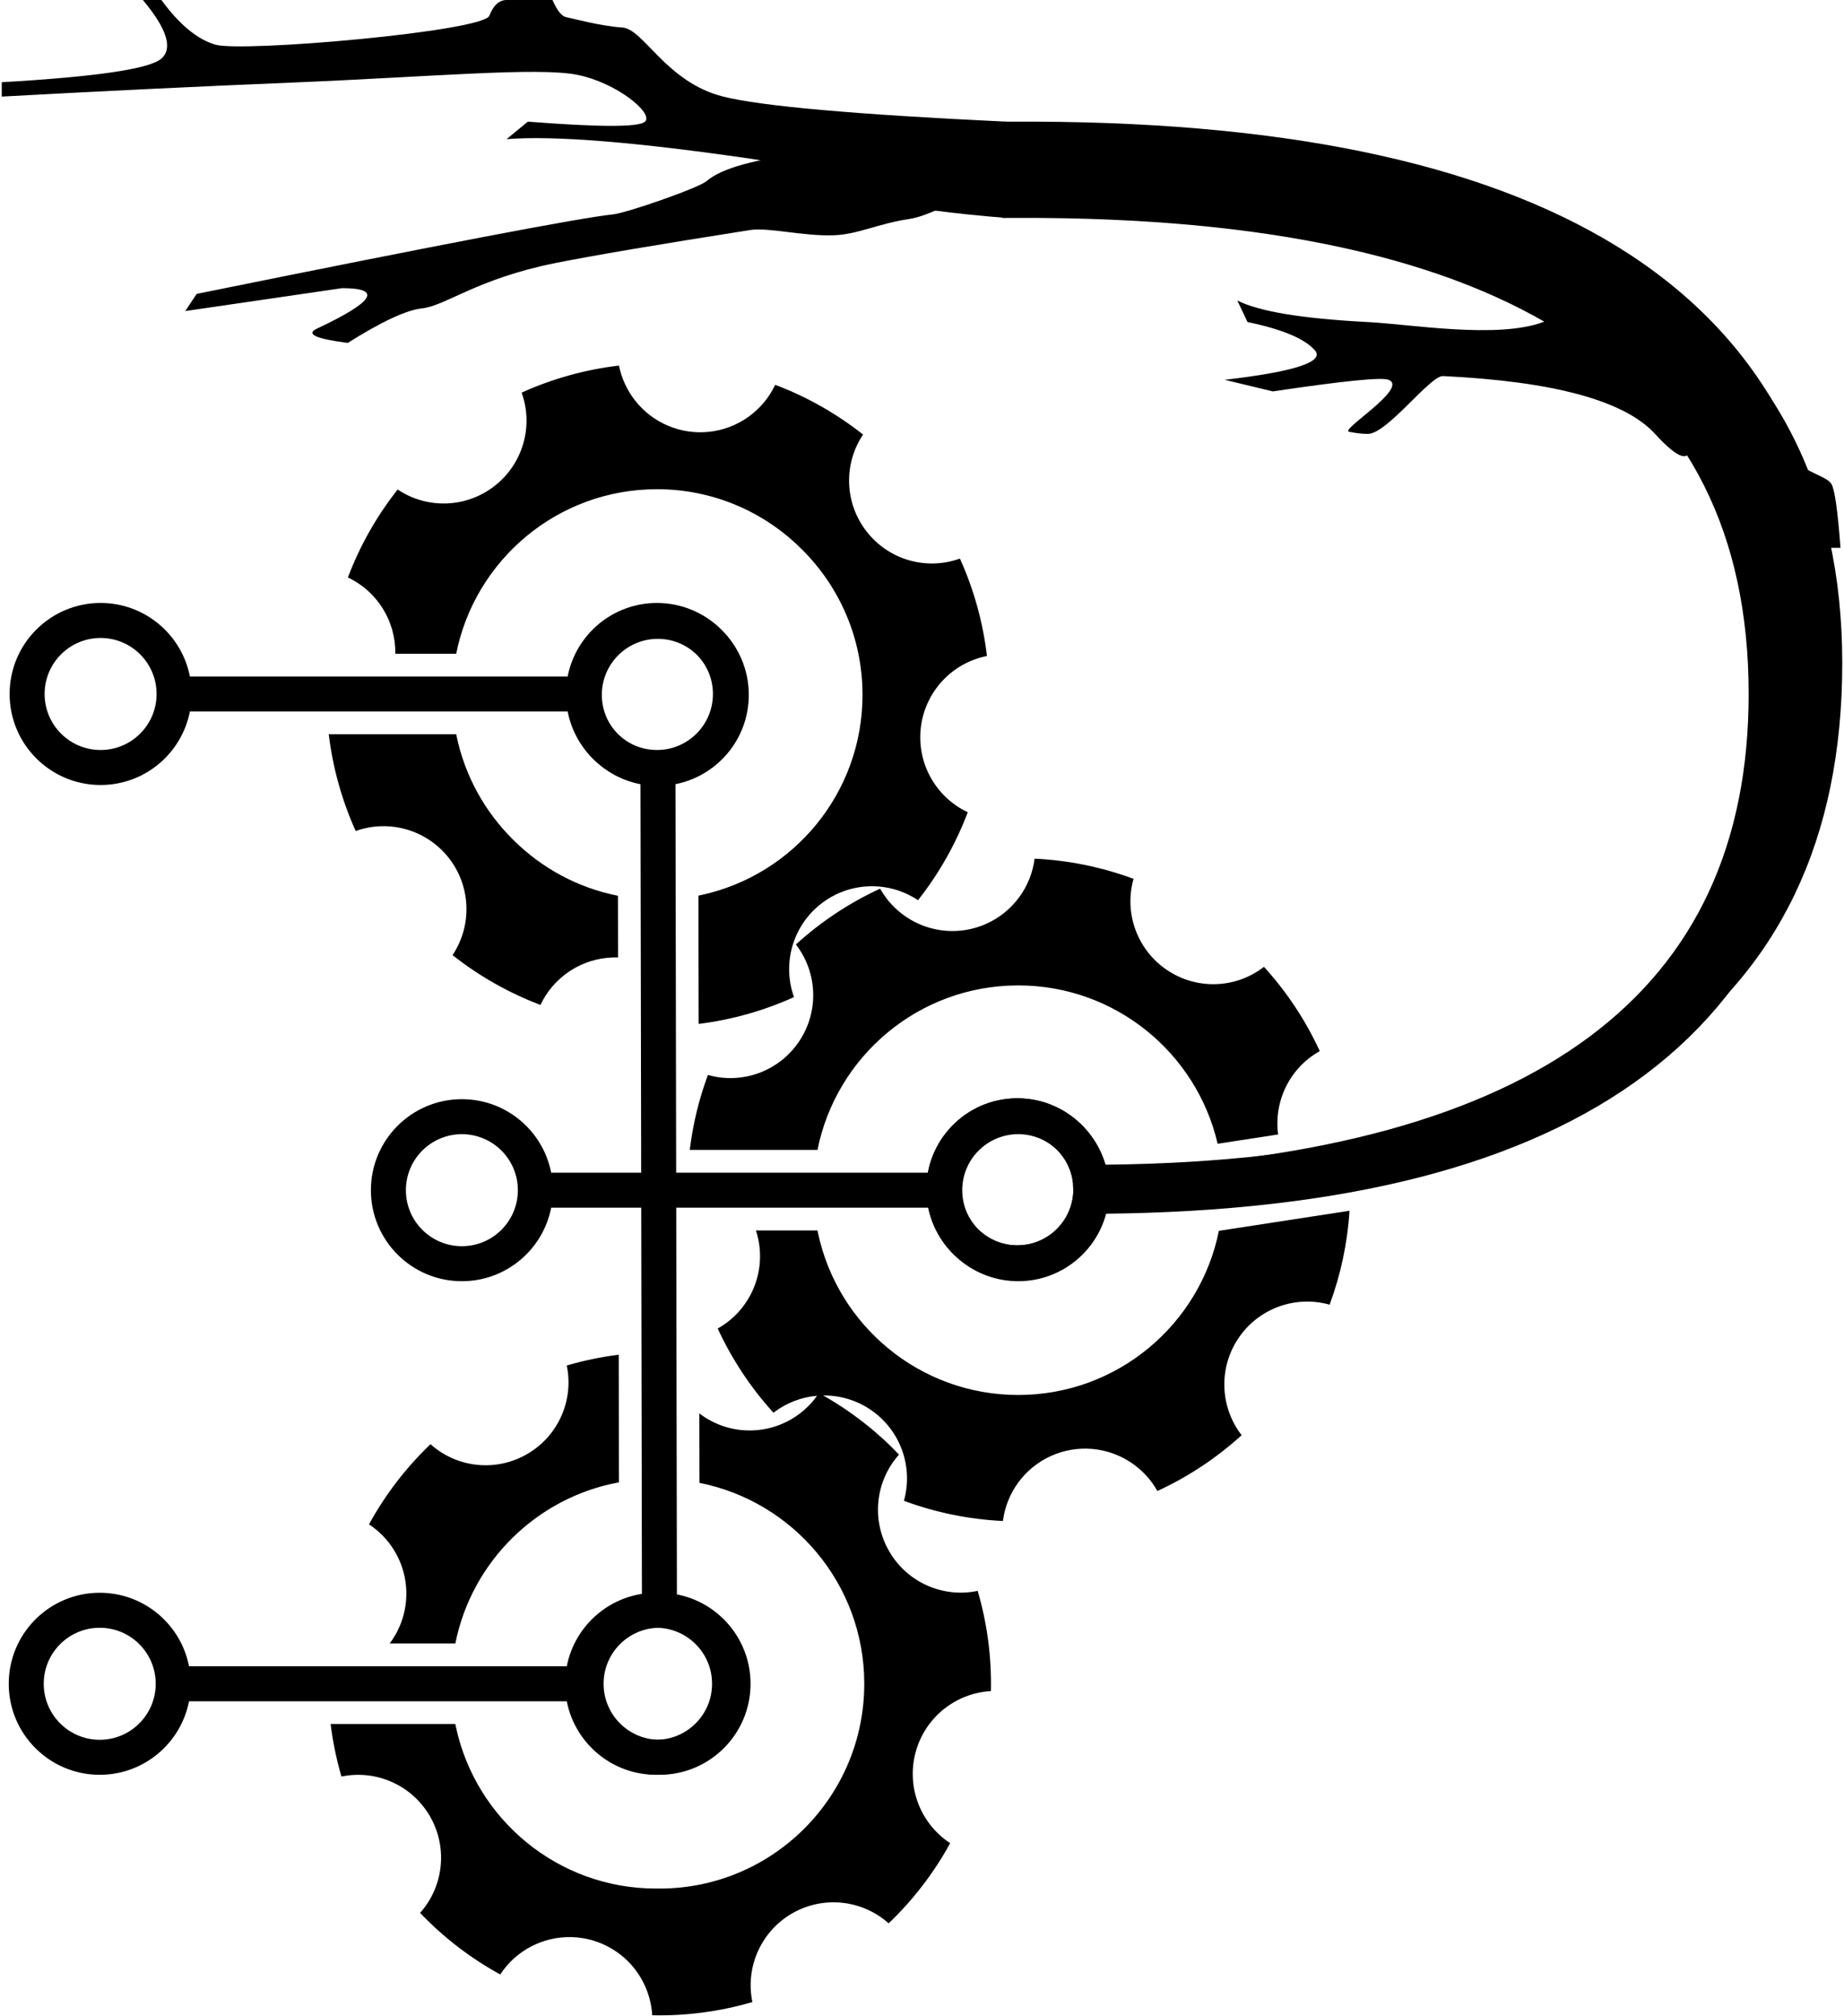 <?xml version="1.0" encoding="UTF-8"?>
<svg width="1054px" height="1152px" viewBox="0 0 1054 1152" version="1.1" xmlns="http://www.w3.org/2000/svg" xmlns:xlink="http://www.w3.org/1999/xlink">
    <title>myLogo Copy</title>
    <defs>
        <filter id="filter-1">
            <feColorMatrix in="SourceGraphic" type="matrix" values="0 0 0 0 1 0 0 0 0 1 0 0 0 0 1 0 0 0 1 0"></feColorMatrix>
        </filter>
    </defs>
    <g id="Graphics" stroke="none" stroke-width="1" fill="none" fill-rule="evenodd">
        <g id="myLogo-Copy" transform="translate(-210, -64)" filter="url(#filter-1)">
            <g transform="translate(736.5, 640) scale(-1, 1) translate(-736.5, -640) translate(210, 64)">
                <g id="Group" transform="translate(0.696, 0)">
                    <path d="M280.946,691.742 L355.609,703.221 C366.38,756.715 413.638,797 470.304,797 C526.481,797 573.411,757.408 584.713,704.605 L585.044,703.001 L620.221,703 C619.617,704.849 619.123,706.749 618.746,708.693 C614.854,728.744 624.255,749.031 642.069,759.022 C634.14,776.224 623.674,792.136 611.025,806.228 L610.198,807.143 L609.732,806.789 C602.447,801.31 593.949,798.186 585.275,797.449 C594.415,810.256 609.363,817.719 625.171,817.261 C635.257,816.968 644.806,813.478 652.576,807.531 L652.506,847.22 C598.884,857.811 558.405,905.048 558.304,961.793 C558.19,1026.41 610.48,1078.885 675.097,1079 C675.507,1079.001 675.915,1078.999 676.324,1078.996 L677.304,1079 C733.481,1079 780.411,1039.408 791.713,986.605 L792.044,985.001 L863.323,985.001 C862.138,994.639 860.212,1004.185 857.556,1013.552 L857.138,1015.002 L856.565,1014.887 C836.953,1011.094 817.06,1020.018 806.851,1037.189 L806.542,1037.717 C796.327,1055.409 798.602,1077.656 812.186,1092.913 C798.813,1106.916 783.366,1118.779 766.386,1128.085 C757.367,1114.343 741.867,1106.263 725.437,1106.739 C709.007,1107.216 694,1116.18 685.792,1130.421 C682.093,1136.827 679.94,1144.009 679.504,1151.394 C660.146,1151.825 640.837,1149.277 622.255,1143.837 C626.403,1123.832 617.255,1103.422 599.562,1093.207 C581.87,1082.992 559.62,1085.275 544.369,1098.87 C530.366,1085.497 518.505,1070.05 509.201,1053.069 C526.294,1041.86 534.268,1020.949 528.978,1001.205 C523.688,981.461 506.328,967.339 485.921,966.179 C485.482,946.821 488.032,927.51 493.48,908.929 C513.481,913.114 533.906,903.961 544.095,886.246 C554.34,868.561 552.059,846.295 538.44,831.055 C551.158,817.736 565.758,806.358 581.77,797.282 C572.571,797.182 563.33,799.755 555.273,805.04 L554.763,805.379 C537.827,816.803 530.12,837.796 535.641,857.463 C517.482,864.187 498.398,868.077 479.057,868.998 C476.975,852.694 466.585,838.636 451.61,831.862 C436.634,825.088 419.216,826.566 405.595,835.767 C399.462,839.904 394.379,845.415 390.75,851.861 C373.162,843.764 356.925,833.008 342.608,819.973 C355.105,803.811 355.83,781.457 344.406,764.52 C332.982,747.583 311.984,739.881 292.317,745.414 C285.931,728.168 282.101,710.086 280.946,691.742 Z M698.638,773.999 C708.678,775.249 718.616,777.308 728.353,780.163 C724.185,800.17 733.339,820.591 751.049,830.788 C768.729,841.034 790.994,838.747 806.223,825.121 C820.231,838.489 832.093,853.937 841.392,870.922 C824.325,882.142 816.373,903.041 821.664,922.769 C823.273,928.767 825.996,934.246 829.581,939 L792.044,939 C782.722,892.236 745.526,855.524 698.509,846.917 L698.638,773.999 Z M460.943,490.591 C463.025,506.895 473.415,520.952 488.39,527.727 C503.366,534.501 520.784,533.023 534.405,523.822 C540.538,519.685 545.621,514.174 549.25,507.727 C566.842,515.818 583.08,526.574 597.392,539.616 C584.875,555.77 584.151,578.137 595.599,595.066 C606.998,612.025 628.011,619.73 647.673,614.16 C652.803,627.999 656.283,642.378 658.051,657 L585.044,657 C574.359,603.396 527.049,563 470.304,563 C414.811,563 368.342,601.634 356.325,653.472 L321.745,648.156 C324.326,629.002 314.976,610.066 297.951,600.531 C306.043,582.939 316.8,566.701 329.842,552.388 C345.985,564.917 368.355,565.644 385.278,554.189 C402.239,542.785 409.95,521.772 404.39,502.105 C422.537,495.383 441.613,491.5 460.943,490.591 Z M698.504,208.865 C717.735,211.123 736.502,216.335 754.144,224.316 C747.231,243.548 753.455,265.044 769.573,277.606 C785.655,290.213 808.021,291.047 824.999,279.674 C837.01,294.861 846.607,311.81 853.451,329.923 C836.518,337.935 826.045,355.076 826.35,373.5 L791.544,373.5 C780.859,319.896 733.549,279.5 676.804,279.5 C644.381,279.5 615.039,292.688 593.849,313.993 C572.563,335.138 559.362,364.418 559.304,396.793 C559.205,452.97 598.714,499.97 651.496,511.365 L653.1,511.699 L652.97,584.998 C634.137,582.662 615.762,577.5 598.465,569.684 C605.356,550.451 599.138,528.967 583.039,516.389 C566.94,503.811 544.59,502.975 527.595,514.315 C515.589,499.124 505.993,482.176 499.143,464.066 C517.63,455.345 528.436,435.747 525.946,415.459 C523.455,395.171 508.229,378.77 488.182,374.782 C490.442,355.551 495.655,336.783 503.636,319.14 C522.86,326.068 544.36,319.847 556.915,303.723 C569.521,287.635 570.361,265.268 558.996,248.282 C574.178,236.281 591.12,226.693 609.224,219.856 C616.242,234.718 630.467,244.877 646.803,246.692 C663.139,248.507 679.248,241.719 689.359,228.759 C693.913,222.929 697.045,216.117 698.504,208.865 Z M864.396,419.501 C862.101,438.616 856.903,457.271 848.981,474.819 L848.992,474.792 L848.441,474.599 C829.547,468.114 808.606,474.182 796.107,489.765 L795.727,490.245 C783.15,506.343 782.306,528.69 793.635,545.689 C778.443,557.695 761.495,567.292 743.385,574.144 C736.367,559.282 722.141,549.123 705.805,547.308 C703.54,547.056 701.28,546.97 699.039,547.043 L699.101,511.781 C722.095,507.239 742.672,495.959 758.685,480.081 L759.284,479.483 C775.23,463.632 786.634,443.216 791.37,420.359 L791.544,419.501 L864.396,419.501 Z" id="Combined-Shape" fill="#000000" fill-rule="nonzero"></path>
                    <g id="Group-Copy" transform="translate(0.304, 0)">
                        <path id="Line" d="M676.092,345 C704.811,345.051 728.051,368.373 728,397.092 C727.955,422.39 709.852,443.437 685.91,448.057 L685.091,910.978 C709.016,915.683 727.045,936.794 727,962.092 C726.949,990.811 703.627,1014.051 674.908,1014 C646.189,1013.949 622.949,990.627 623,961.908 C623.045,936.61 641.148,915.563 665.09,910.943 L665.909,448.022 C641.984,443.317 623.955,422.206 624,396.908 C624.051,368.189 647.373,344.949 676.092,345 Z M643,961.943 C642.969,979.616 657.27,993.969 674.943,994 C692.616,994.031 706.969,979.73 707,962.057 C707.031,944.634 693.132,930.438 675.805,930.01 L674.3,930.007 C656.976,930.379 643.031,944.523 643,961.943 Z M676.057,365 C658.384,364.969 644.031,379.27 644,396.943 C643.969,414.366 657.868,428.562 675.195,428.99 L676.7,428.993 C694.024,428.621 707.969,414.477 708,397.057 C708.031,379.384 693.73,365.031 676.057,365 Z" fill="#000000" fill-rule="nonzero"></path>
                        <path id="Line-3" d="M994.5,344.5 C1023.219,344.5 1046.5,367.781 1046.5,396.5 C1046.5,425.219 1023.219,448.5 994.5,448.5 C969.202,448.5 948.123,430.434 943.461,406.5 L727.539,406.5 C722.877,430.434 701.798,448.5 676.5,448.5 C647.781,448.5 624.5,425.219 624.5,396.5 C624.5,367.781 647.781,344.5 676.5,344.5 C701.799,344.5 722.878,362.566 727.54,386.501 L943.46,386.501 C948.122,362.566 969.201,344.5 994.5,344.5 Z M676.5,364.5 C658.827,364.5 644.5,378.827 644.5,396.5 C644.5,414.173 658.827,428.5 676.5,428.5 C694.173,428.5 708.5,414.173 708.5,396.5 C708.5,378.827 694.173,364.5 676.5,364.5 Z M994.5,364.5 C976.827,364.5 962.5,378.827 962.5,396.5 C962.5,414.173 976.827,428.5 994.5,428.5 C1012.173,428.5 1026.5,414.173 1026.5,396.5 C1026.5,378.827 1012.173,364.5 994.5,364.5 Z" fill="#000000" fill-rule="nonzero"></path>
                        <path id="Line-3-Copy" d="M995,910 C1023.719,910 1047,933.281 1047,962 C1047,990.719 1023.719,1014 995,1014 C969.702,1014 948.623,995.934 943.961,972 L728.039,972 C723.377,995.934 702.298,1014 677,1014 C648.281,1014 625,990.719 625,962 C625,933.281 648.281,910 677,910 C702.299,910 723.378,928.066 728.04,952.001 L943.96,952.001 C948.622,928.066 969.701,910 995,910 Z M677,930 C659.327,930 645,944.327 645,962 C645,979.673 659.327,994 677,994 C694.673,994 709,979.673 709,962 C709,944.327 694.673,930 677,930 Z M995,930 C977.327,930 963,944.327 963,962 C963,979.673 977.327,994 995,994 C1012.673,994 1027,979.673 1027,962 C1027,944.327 1012.673,930 995,930 Z" fill="#000000" fill-rule="nonzero"></path>
                        <path id="Line-3-Copy-2" d="M788,628 C816.719,628 840,651.281 840,680 C840,708.719 816.719,732 788,732 C762.702,732 741.623,713.934 736.961,690 L521.039,690 C516.377,713.934 495.298,732 470,732 C441.281,732 418,708.719 418,680 C418,651.281 441.281,628 470,628 C495.299,628 516.378,646.066 521.04,670.001 L736.96,670.001 C741.622,646.066 762.701,628 788,628 Z M470,648 C452.327,648 438,662.327 438,680 C438,697.673 452.327,712 470,712 C487.673,712 502,697.673 502,680 C502,662.327 487.673,648 470,648 Z M788,648 C770.327,648 756,662.327 756,680 C756,697.673 770.327,712 788,712 C805.673,712 820,697.673 820,680 C820,662.327 805.673,648 788,648 Z" fill="#000000" fill-rule="nonzero"></path>
                        <g id="Group-3" transform="translate(0.5, 79.5)">
                            <path id="Line-4" d="M464.46,24.996 L468.77,25 L478.77,25.025 L478.719,45.025 L468.72,45 C328.265,44.644 223.417,67.558 154.199,113.292 C85.966,158.375 52,225.873 52,316.959 C52,487.771 172.817,578.219 419.176,588.929 C424.215,565.719 444.701,548.383 469.169,548.006 L470.026,548 L470.886,548.008 C499.6,548.497 522.482,572.171 521.992,600.886 C521.503,629.6 497.829,652.482 469.114,651.992 C443.748,651.56 422.935,633.035 418.762,608.926 C162.498,597.857 32,500.325 32,316.959 C32,219.35 69.158,145.509 143.174,96.605 C214.743,49.318 320.402,25.593 460.17,25.007 L464.46,24.996 Z M438.2,596.405 L438.027,601.344 C438.718,618.152 452.418,631.705 469.455,631.995 C487.126,632.296 501.694,618.215 501.995,600.545 C502.296,582.874 488.215,568.306 470.545,568.005 C453.904,567.721 440.014,580.193 438.2,596.405 Z" fill="#000000" fill-rule="nonzero"></path>
                            <path d="M433.114,600 C159.538,600.372 22.749,503.373 22.749,309.002 C22.749,114.631 171.399,17.631 468.698,18.004" id="Line-4-Copy" stroke="#000000" stroke-width="28"></path>
                            <path id="Line-4-Copy-2" d="M464.061,-10.004 L468.679,-10 L478.679,-9.975 L478.629,10.025 L468.629,10 C317.857,9.621 205.266,33.988 130.888,82.65 C57.52,130.652 21,202.517 21,299.425 C21,482.016 152.118,578.372 419.16,589.016 C424.157,565.79 444.625,548.417 469.098,548.007 L469.955,548 L470.815,548.006 C499.53,548.456 522.444,572.1 521.994,600.815 C521.544,629.53 497.9,652.444 469.185,651.994 C443.825,651.596 422.991,633.109 418.778,609.015 C141.864,598.039 1,494.668 1,299.425 C1,195.951 40.755,117.72 119.939,65.914 C196.549,15.79 309.714,-9.371 459.465,-9.993 L464.061,-10.004 Z M438.179,596.605 L438.027,601.33 C438.712,618.164 452.442,631.729 469.499,631.996 C487.169,632.273 501.719,618.172 501.996,600.501 C502.273,582.831 488.172,568.281 470.501,568.004 C453.806,567.742 439.897,580.314 438.179,596.605 Z" fill="#000000" fill-rule="nonzero"></path>
                            <path d="M433.114,600 C144.371,600 0,499.808 0,299.425 C0,99.042 156.54,-0.766 469.619,0" id="Line-4-Copy-3" stroke="#000000" stroke-width="3" stroke-linecap="square"></path>
                        </g>
                        <g id="Group-4" transform="translate(0.003, -0)" fill="#000000">
                            <path d="M105.997,184 C133.201,178.253 154.52,178.253 169.952,184 C196.124,193.746 245.653,185.262 270.117,184 C307.586,182.067 332.469,177.96 344.765,171.681 L338.942,184 C319.148,188.103 306.333,193.462 300.497,200.077 C294.661,206.693 311.827,212.334 351.997,217 L324.477,223.622 C284.156,217.616 262.082,215.409 258.258,217 C246.709,221.804 286.256,245.628 280.894,246.698 C276.854,247.504 273.261,247.905 270.117,247.902 C259.151,247.89 234.512,214.512 227.217,214.863 C163.781,217.915 123.374,228.928 105.997,247.902 C79.113,277.254 79.113,255.954 105.997,184 Z" id="Rectangle"></path>
                            <path d="M476.997,69.5 C562.991,65.43 616.875,60.656 638.651,55.18 C671.315,46.967 684.091,16.496 696.27,15.72 C708.448,14.943 724.616,10.553 728.439,9.776 C730.987,9.259 733.571,6 736.191,0 L762.45,0 C766.666,0 769.952,3 772.308,9 C775.842,18 913.367,30.011 928.846,25.536 C939.165,22.553 949.466,14.041 959.748,0 L970.327,0 C956.593,16.419 953.067,27.576 959.748,33.47 C966.43,39.365 996.846,43.863 1050.997,46.967 L1050.997,55.18 C994.047,52.064 938.713,49.396 884.996,47.176 C804.42,43.845 744.771,38.272 722.176,42.724 C699.582,47.176 678.257,64.692 683.304,69.5 C686.669,72.706 708.995,72.706 750.282,69.5 L762.45,79.5 C735.226,77.36 688.275,81.154 621.595,90.882 C594.069,94.897 573.602,109.981 552.374,114.5 C532.245,118.786 507.119,122.119 476.997,124.5 L476.997,69.5 Z" id="Rectangle"></path>
                            <path d="M5.183,276.533 C7.987,271.96 18,271 27.5,262.118 C33.833,256.197 30.667,273.158 18,313 L6.05737682e-13,313 C1.586,291.738 3.313,279.583 5.183,276.533 Z" id="Rectangle"></path>
                            <path d="M460.147,126.68 C562.16,106.341 623.134,102.077 643.069,113.889 C648.107,116.874 690.823,123.831 698.968,123.261 C718.131,121.921 798.857,123.061 941.147,126.68 L949.293,135.205 L858.758,137.885 C835.929,141.915 841.977,148.674 876.903,158.161 C883.935,160.072 878.618,163.769 860.952,169.254 C839.75,160.592 824.683,156.572 815.75,157.197 C802.352,158.134 781.635,145.972 736.325,144.932 C714.371,144.428 676.712,144.678 623.346,145.682 C612.584,145.885 594.209,154.458 576.844,156.909 C562.879,158.88 551.143,154.779 532.566,155.251 C520.041,155.568 505.651,148.483 491.117,148.863 C484.543,149.035 474.22,149.307 460.147,149.68 L460.147,126.68 Z" id="Rectangle" transform="translate(704.72, 138.317) rotate(10) translate(-704.72, -138.317) "></path>
                        </g>
                    </g>
                </g>
            </g>
        </g>
    </g>
</svg>